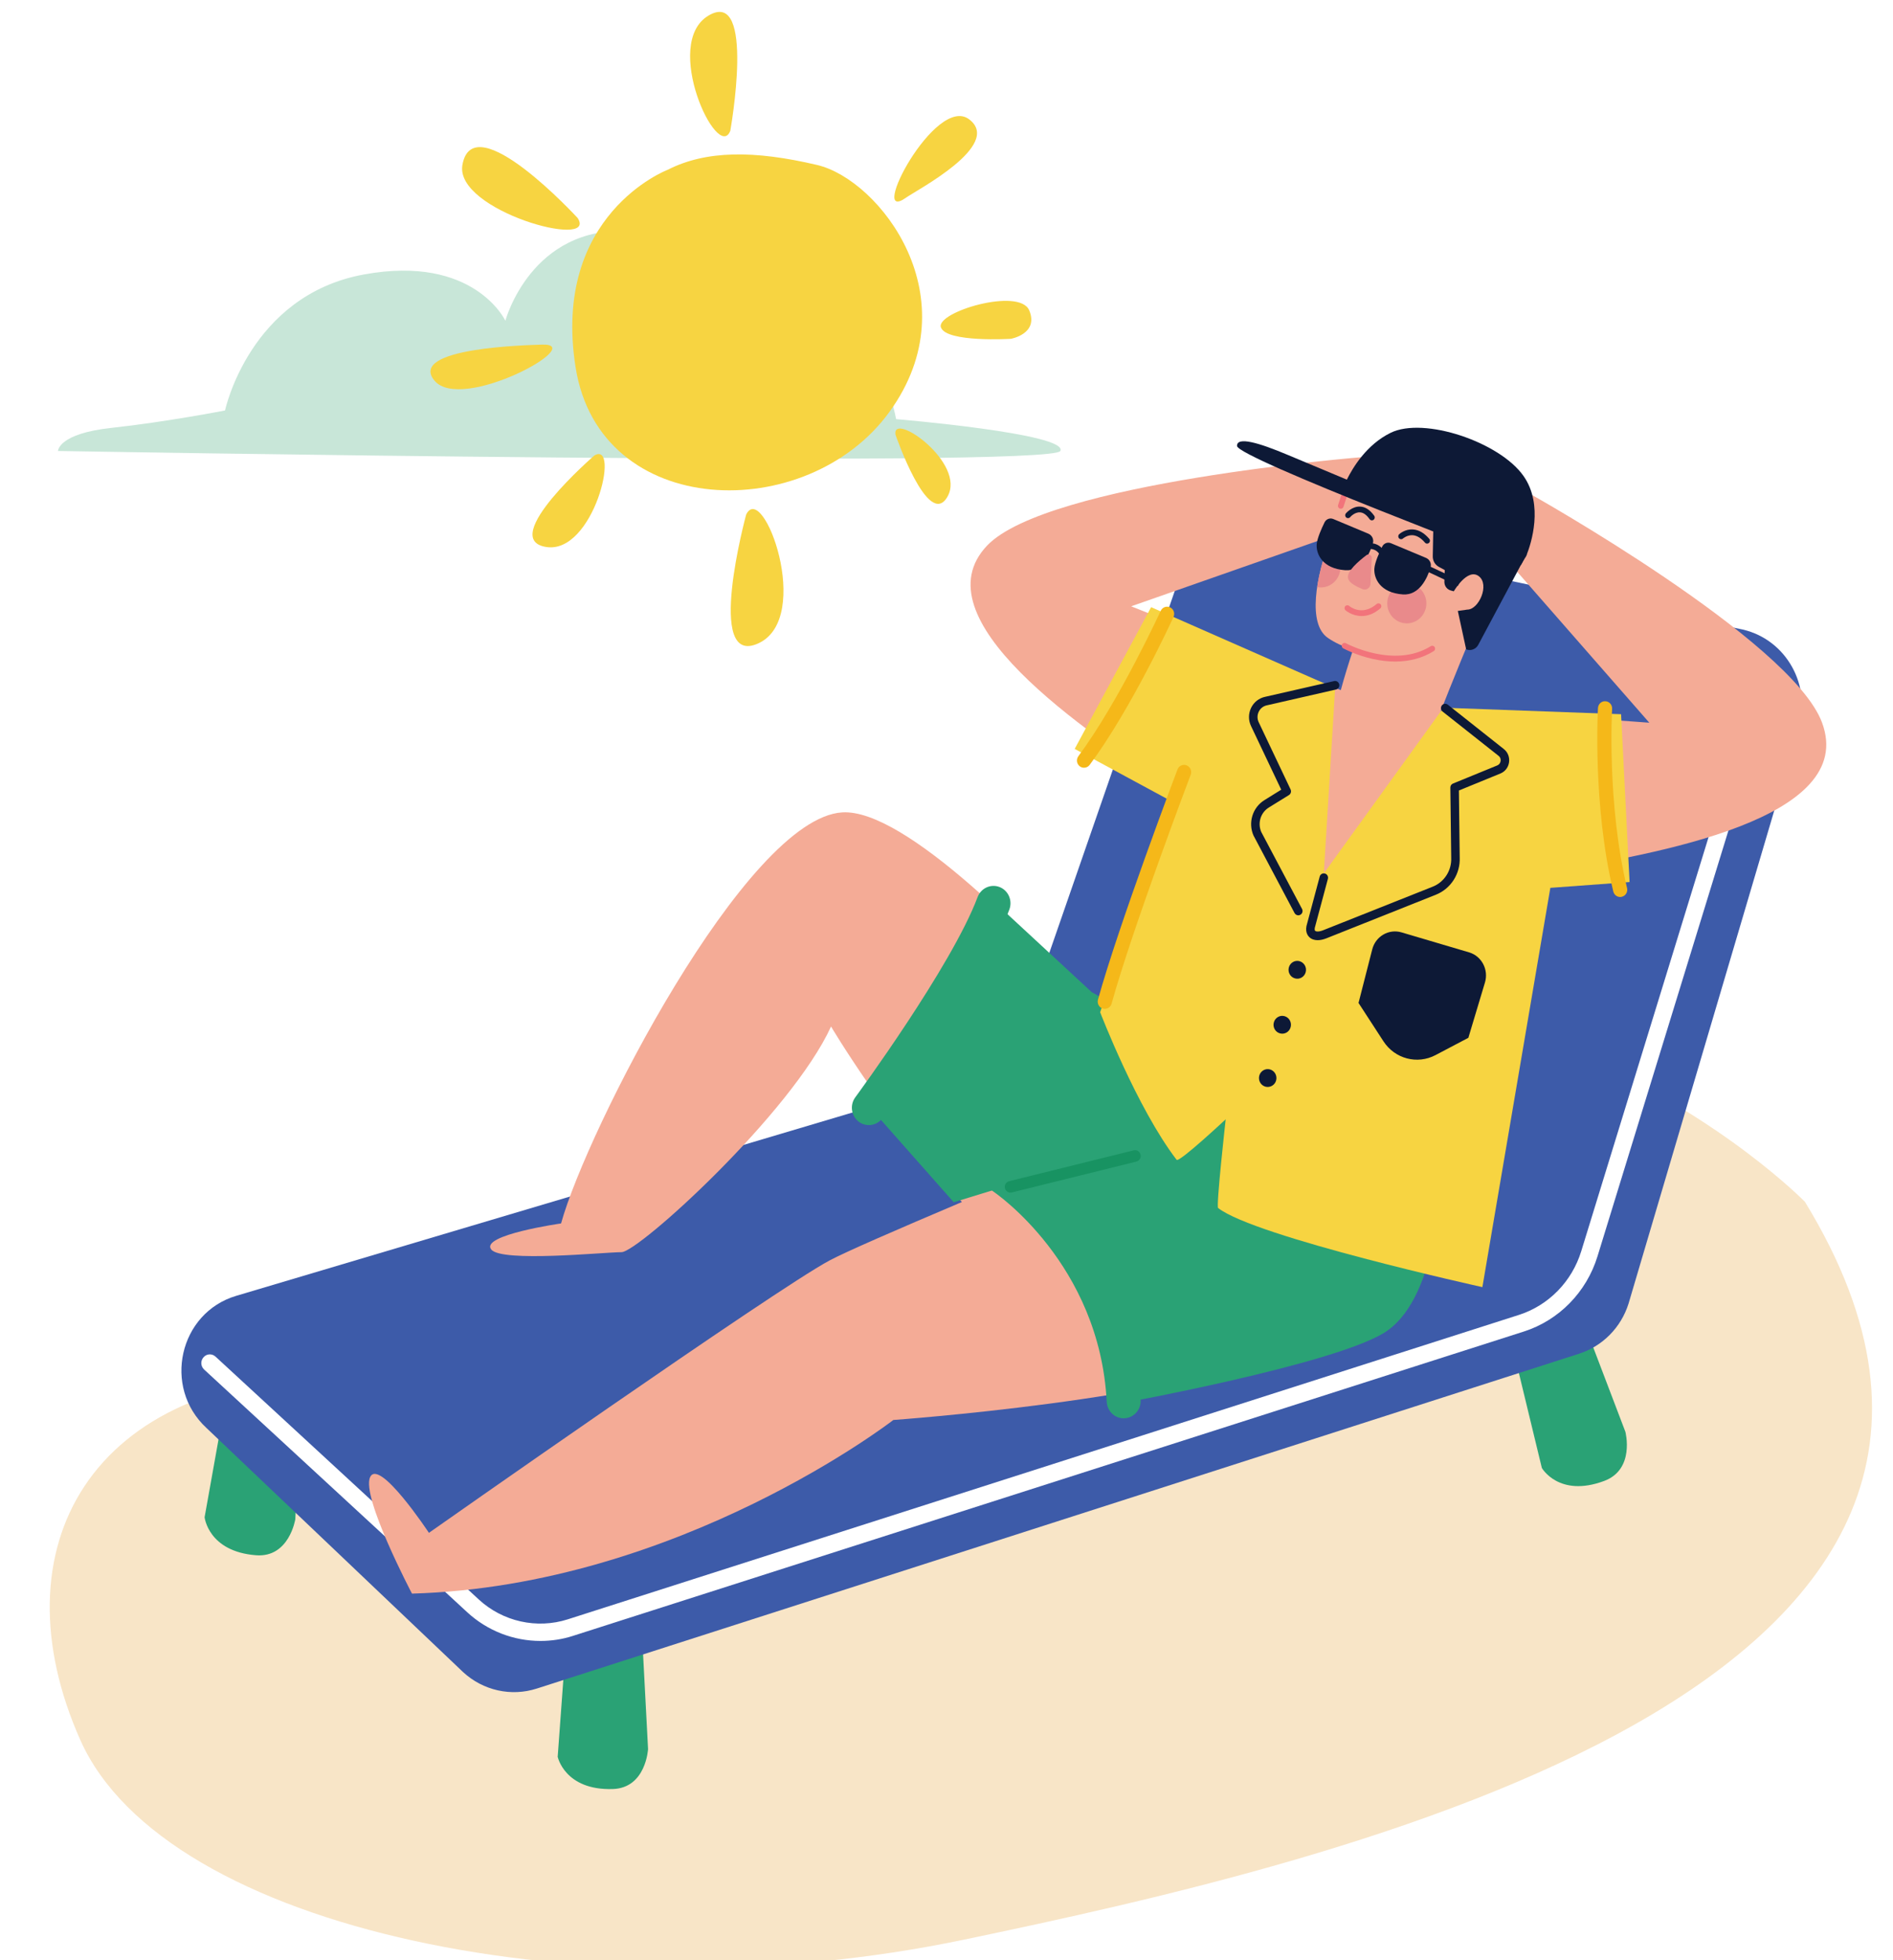 <?xml version="1.0"?>
<svg width="352.131" height="364.392" xmlns="http://www.w3.org/2000/svg" xmlns:svg="http://www.w3.org/2000/svg">
 <rect width="100%" height="100%" fill="#333333" stroke="none"/>
 <defs>
  <clipPath id="clip0_194_2323">
   <rect fill="white" height="378" id="svg_1" width="368"/>
  </clipPath>
 </defs>
 <g class="layer">
  <title>Layer 1</title>
  <g clip-path="url(#clip0_194_2323)" id="svg_2">
   <path d="m503.09,-275.77l-1745.84,0l0,1188.68l1745.84,0l0,-1188.68z" fill="#3D5BA9" id="svg_3"/>
   <path d="m503.09,165.74c-164.79,16 -667.65,137.74 -699.66,747.17l699.66,0l0,-747.17z" fill="#B2D8C5" id="svg_4"/>
   <path d="m369.43,654.33l0,-690.1l-380.08,0l0,690.1l380.08,0z" fill="white" id="svg_5"/>
   <path d="m341.07,-89.63l-323.38,0c-24.66,0 -44.71,20.49 -44.71,45.67l0,725.05c0,25.19 20.06,45.67 44.71,45.67l323.38,0c24.66,0 44.71,-20.49 44.71,-45.67l0,-725.05c0,-25.18 -20.06,-45.67 -44.71,-45.67zm-351.73,53.86l380.08,0l0,690.1l-380.08,0l0,-690.1z" fill="#EFEFEF" id="svg_6"/>
   <path d="m335.74,223.42c0,0 -61.63,-62.94 -145.39,-25.82c-83.75,37.12 -79.01,58.1 -126.43,58.1c-47.4,0 -64.79,32.28 -48.98,67.79c15.8,35.5 94.82,51.64 164.35,37.12c69.53,-14.53 211.76,-46.81 156.45,-137.19z" fill="#F8E5C7" id="svg_7"/>
   <path d="m294.97,246.82l7.38,19.37c0,0 1.84,6.99 -3.96,9.14c-8.42,3.13 -11.58,-2.42 -11.58,-2.42l-5.27,-21.78l13.43,-4.31z" fill="#2AA275" id="svg_8"/>
   <path d="m119.46,304.42l1.09,20.75c0,0 -0.38,7.23 -6.55,7.43c-8.94,0.29 -10.26,-5.99 -10.26,-5.99l1.64,-22.38l14.08,0.19z" fill="#2AA275" id="svg_9"/>
   <path d="m55.99,261.7l-1.06,20.75c0,0 -1.13,7.15 -7.28,6.69c-8.92,-0.68 -9.59,-7.07 -9.59,-7.07l3.95,-22.07l13.98,1.7z" fill="#2AA275" id="svg_10"/>
   <path d="m99.86,313.92l193.88,-62.25c4.37,-1.4 7.8,-4.87 9.2,-9.32l31.57,-106.76c2.57,-8.07 -2.2,-16.65 -10.29,-18.54l-88.48,-18.55c-7,-1.64 -14.08,2.34 -16.48,9.25l-28.92,83.38c-1.52,4.38 -5.01,7.74 -9.37,9.04l-137.03,40.74c-10.62,3.15 -13.74,16.98 -5.54,24.56l47.73,45.38c3.72,3.44 8.94,4.61 13.73,3.07z" fill="#3D5BA9" id="svg_11"/>
   <path d="m100.54,305.07c-4.96,0 -9.84,-1.85 -13.61,-5.32l-48.96,-45.14c-0.65,-0.6 -0.7,-1.62 -0.11,-2.28c0.58,-0.67 1.58,-0.72 2.23,-0.12l48.96,45.14c4.47,4.13 10.82,5.54 16.57,3.7l176.91,-56.59c5.54,-1.77 9.87,-6.2 11.61,-11.85l31.73,-103.13c0.27,-0.85 1.16,-1.33 1.99,-1.06c0.83,0.27 1.29,1.17 1.03,2.02l-31.73,103.13c-2.05,6.66 -7.17,11.88 -13.68,13.97l-176.91,56.59c-1.97,0.64 -4.01,0.94 -6.03,0.94z" fill="white" id="svg_12"/>
   <path d="m338.94,134.36c-5.68,-15.33 -54.25,-42.5 -54.25,-42.5l-4.74,11.84l26.85,30.66c0,0 -18.17,-1.36 -25.28,-1.62c-2.9,-0.11 -10.19,-0.36 -13.54,-0.48c1.66,-4.29 5.13,-12.74 8.02,-19.73c1.84,-2.99 2.97,-6.25 3.64,-8.74c0.65,-1.56 1.04,-2.51 1.04,-2.51l-0.43,-0.18c0.18,-0.93 0.25,-1.48 0.25,-1.48c0,0 0.91,-6.66 -7.69,-11.3c-6.55,-3.54 -11.93,-4.7 -17.33,-1.43c-0.69,0.41 -1.44,1.16 -2.22,2.16l0.08,-4.06c0,0 -58.55,4.69 -69.73,16.45c-12.78,13.45 17.29,34.04 36.32,46.34c-2.18,5.04 -3.74,10.78 -5.3,16.7c-2.2,8.31 -5.07,18.99 -7.26,27.11c-15.29,-17.09 -39.08,-41.26 -50.69,-40.56c-17.9,1.08 -47.57,59.21 -52.31,76.42c0,0 -15.1,2.15 -12.99,4.84c1.92,2.45 21.07,0.5 24.23,0.5c3.16,0 31.6,-25.82 38.98,-41.95c0,0 10.44,17.63 24.34,32.63c-12.08,5.12 -21.68,9.29 -24.65,10.88c-10.19,5.45 -74.49,50.62 -74.49,50.62c0,0 -9.26,-14 -10.94,-10.35c-1.69,3.65 7.79,21.65 7.79,21.65c49.72,-1.43 89.54,-32.28 89.54,-32.28c0,0 53.03,-3.79 72.19,-12.78c0.56,-0.26 1.1,-0.52 1.63,-0.77c7.92,-3.83 13.42,-11.1 15.31,-19.46l31.35,-68.72c22.18,-3.51 58.87,-10.13 52.28,-27.9zm-102.01,-11.08c-6.63,-2.65 -26.51,-10.56 -26.51,-10.56l37.2,-13.03c-2.95,7.68 -4.39,16.35 -0.59,18.92c1.36,0.93 2.96,1.65 4.67,2.17c-0.88,2.67 -1.67,5.23 -2.29,7.52c-3.17,-1.28 -9.81,-3.95 -12.47,-5.02z" fill="#F4AB96" id="svg_13"/>
   <path d="m203.05,184.42l-18.61,-17.21l-7.81,16.32c-1.11,3.2 -2.79,6.15 -4.97,8.71l-10.75,12.62l16.5,18.65l10.53,-3.23c0,0 10.33,10.63 12.29,13.63c9.83,15.06 8.77,26.9 8.77,26.9c0,0 38.28,-7 48.28,-12.91c10.01,-5.92 10.53,-26.9 10.53,-26.9l-64.78,-36.58z" fill="#2AA275" id="svg_14"/>
   <path d="m94.01,59.63c0,0 4.74,-17.75 23.18,-16.67c18.43,1.07 22.12,19.9 22.12,19.9c0,0 23.18,-6.99 27.38,15.06c0,0 32.13,2.69 30.55,5.92c-1.58,3.23 -186.45,0 -186.45,0c0,0 0,-3.23 10,-4.3c10.01,-1.08 21.07,-3.23 21.07,-3.23c0,0 4.56,-21.39 25.82,-25.28c20.54,-3.77 26.33,8.6 26.33,8.6z" fill="#C8E6D8" id="svg_15"/>
   <path d="m248.36,127.94l-2.11,34.43l22.26,-30.8l33.04,1.21l1.58,31.2l-14.74,1.08l-12.64,74.23c0,0 -42.31,-9.33 -49.16,-14.71c-0.4,-0.31 1.41,-16.49 1.41,-16.49c0,0 -8.69,8.12 -9.13,7.53c-7.4,-9.66 -14.22,-27.43 -14.22,-27.43l13.17,-39.28l-17.91,-9.68l14.22,-26.35l34.24,15.06z" fill="#F7D441" id="svg_16"/>
   <path d="m257.07,104.03c-0.29,-0.9 -0.73,-1.5 -1.34,-1.78c-0.9,-0.44 -1.9,-0.04 -1.91,-0.03l-0.4,-1c0.06,-0.02 1.43,-0.58 2.76,0.05c0.88,0.42 1.52,1.24 1.89,2.44l-1,0.32z" fill="#0D1936" id="svg_17"/>
   <path d="m265.58,105.12l-0.43,0.97l6.05,2.83l0.44,-0.98l-6.06,-2.82z" fill="#0D1936" id="svg_18"/>
   <path d="m265.47,101.07c-0.15,0 -0.29,-0.07 -0.4,-0.19c-0.73,-0.86 -1.5,-1.32 -2.29,-1.38c-1.02,-0.06 -1.79,0.6 -1.8,0.61c-0.21,0.2 -0.55,0.18 -0.74,-0.04c-0.2,-0.22 -0.18,-0.56 0.04,-0.76c0.04,-0.04 1.08,-0.98 2.56,-0.88c1.09,0.07 2.1,0.66 3.02,1.74c0.2,0.23 0.17,0.57 -0.05,0.76c-0.1,0.09 -0.22,0.14 -0.34,0.14z" fill="#0D1936" id="svg_19"/>
   <path d="m255.2,96.74c-0.16,0 -0.33,-0.08 -0.43,-0.22c-0.57,-0.81 -1.17,-1.24 -1.8,-1.27c-1.01,-0.05 -1.81,0.88 -1.81,0.89c-0.2,0.23 -0.53,0.25 -0.75,0.06c-0.22,-0.2 -0.24,-0.54 -0.05,-0.76c0.05,-0.06 1.15,-1.33 2.65,-1.26c0.97,0.04 1.85,0.62 2.62,1.71c0.17,0.24 0.11,0.58 -0.12,0.75c-0.1,0.07 -0.21,0.1 -0.31,0.1z" fill="#0D1936" id="svg_20"/>
   <path d="m258.05,112.17c0,2.06 1.63,3.72 3.64,3.72c2.01,0 3.64,-1.66 3.64,-3.72c0,-2.05 -1.63,-3.72 -3.64,-3.72c-2.01,0 -3.64,1.67 -3.64,3.72z" fill="#E98A8B" id="svg_21"/>
   <path d="m249.34,105.49c0,-1.66 -1.06,-3.06 -2.53,-3.54c-0.82,2.44 -1.45,4.91 -1.79,7.19c0.22,0.05 0.45,0.07 0.68,0.07c2.01,0 3.64,-1.66 3.64,-3.72z" fill="#E98A8B" id="svg_22"/>
   <path d="m248.01,96.49l6.53,2.73c0.69,0.29 1.06,1.07 0.84,1.79c-0.59,1.91 -2.06,5.21 -5.13,5c-4.31,-0.29 -5.46,-3.08 -5.32,-4.84c0.1,-1.13 0.9,-2.92 1.46,-4.06c0.3,-0.61 1.01,-0.88 1.62,-0.62z" fill="#0D1936" id="svg_23"/>
   <path d="m258.74,100.99l6.53,2.73c0.69,0.29 1.06,1.07 0.83,1.8c-0.58,1.91 -2.05,5.2 -5.13,4.99c-4.3,-0.29 -5.45,-3.07 -5.31,-4.83c0.09,-1.13 0.89,-2.93 1.46,-4.07c0.3,-0.61 1,-0.88 1.62,-0.62z" fill="#0D1936" id="svg_24"/>
   <path d="m255.17,103.8c0.08,-0.55 -0.53,-0.92 -0.97,-0.6c-1.44,1.09 -3.7,3 -3.44,4.26c0.2,1.03 1.73,1.63 2.65,2.05c0.66,0.31 1.42,-0.13 1.52,-0.87l0.24,-4.84z" fill="#E98A8B" id="svg_25"/>
   <path d="m253.29,114.53c-1.77,0 -2.99,-1.05 -3,-1.07c-0.22,-0.19 -0.25,-0.53 -0.06,-0.75c0.19,-0.23 0.52,-0.25 0.74,-0.06c0.1,0.08 2.35,1.99 5.12,-0.36c0.22,-0.19 0.55,-0.16 0.74,0.07c0.19,0.22 0.16,0.56 -0.07,0.75c-1.26,1.08 -2.45,1.42 -3.47,1.42z" fill="#F2747B" id="svg_26"/>
   <path d="m259.52,122.99c-1.3,0 -2.66,-0.16 -4.06,-0.46c-3.22,-0.7 -5.51,-1.95 -5.61,-2c-0.25,-0.14 -0.35,-0.47 -0.21,-0.73c0.14,-0.26 0.46,-0.36 0.71,-0.22c0.09,0.05 8.95,4.82 15.8,0.55c0.25,-0.15 0.58,-0.07 0.73,0.18c0.15,0.26 0.07,0.59 -0.18,0.74c-2.06,1.28 -4.5,1.94 -7.19,1.94z" fill="#F2747B" id="svg_27"/>
   <path d="m249.41,94.59c-0.06,0 -0.11,-0.01 -0.17,-0.03c-0.27,-0.09 -0.43,-0.4 -0.33,-0.68l0.7,-2.15c0.1,-0.28 0.39,-0.43 0.67,-0.34c0.27,0.1 0.42,0.4 0.33,0.68l-0.7,2.15c-0.07,0.23 -0.28,0.37 -0.5,0.37z" fill="#F2747B" id="svg_28"/>
   <path d="m245.1,174.79c-0.63,0 -1.16,-0.19 -1.55,-0.57c-0.35,-0.34 -0.87,-1.12 -0.39,-2.56l2.33,-8.7c0.11,-0.43 0.55,-0.68 0.97,-0.56c0.42,0.11 0.66,0.56 0.55,0.99l-2.34,8.74c-0.15,0.46 -0.16,0.8 -0.03,0.92c0.14,0.14 0.65,0.23 1.47,-0.1l20.41,-8.11c2.16,-0.86 3.54,-3.03 3.43,-5.39l-0.16,-13.02c-0.01,-0.34 0.19,-0.64 0.49,-0.76l8.24,-3.37c0.34,-0.14 0.57,-0.44 0.62,-0.82c0.03,-0.17 0.04,-0.63 -0.38,-0.96l-10.41,-8.23c-0.34,-0.28 -0.41,-0.78 -0.14,-1.14c0.27,-0.35 0.76,-0.41 1.11,-0.14l10.41,8.24c0.75,0.59 1.11,1.51 0.98,2.46c-0.13,0.95 -0.73,1.73 -1.6,2.09l-7.73,3.16l0.15,12.44c0.14,3.03 -1.64,5.83 -4.44,6.94l-20.4,8.12c-0.57,0.22 -1.1,0.33 -1.59,0.33z" fill="#0D1936" id="svg_29"/>
   <path d="m241.51,170.17c-0.29,0 -0.55,-0.16 -0.7,-0.42l-7.59,-14.33c-0.01,-0.01 -0.02,-0.03 -0.03,-0.05c-1.07,-2.39 -0.21,-5.23 1.99,-6.6l3.15,-1.96l-5.62,-11.84c-0.51,-1.07 -0.5,-2.31 0.02,-3.38c0.52,-1.07 1.48,-1.81 2.63,-2.05l12.81,-2.92c0.43,-0.1 0.85,0.17 0.95,0.61c0.09,0.43 -0.17,0.86 -0.6,0.96l-12.83,2.93c-0.69,0.14 -1.24,0.57 -1.54,1.19c-0.3,0.62 -0.31,1.33 -0.01,1.96l5.93,12.49c0.18,0.38 0.05,0.83 -0.3,1.05l-3.77,2.33c-1.51,0.95 -2.1,2.89 -1.38,4.54l7.58,14.3c0.21,0.39 0.07,0.88 -0.32,1.09c-0.12,0.07 -0.25,0.1 -0.37,0.1z" fill="#0D1936" id="svg_30"/>
   <path d="m260.71,173.34l12.55,3.71c2.35,0.69 3.68,3.21 2.97,5.6l-3.09,10.29l-6.1,3.21c-3.41,1.8 -7.59,0.69 -9.7,-2.57l-4.63,-7.12l2.55,-9.96c0.62,-2.43 3.08,-3.86 5.45,-3.16z" fill="#0D1936" id="svg_31"/>
   <path d="m242.88,180.74c-0.24,0.89 -1.14,1.4 -2,1.15c-0.87,-0.24 -1.37,-1.16 -1.13,-2.04c0.24,-0.88 1.14,-1.4 2,-1.15c0.86,0.25 1.37,1.16 1.13,2.04z" fill="#0D1936" id="svg_32"/>
   <path d="m240.08,190.96c-0.24,0.89 -1.13,1.4 -2,1.15c-0.86,-0.24 -1.37,-1.16 -1.12,-2.04c0.24,-0.88 1.13,-1.4 2,-1.15c0.86,0.25 1.36,1.16 1.12,2.04z" fill="#0D1936" id="svg_33"/>
   <path d="m237.38,200.87c-0.24,0.88 -1.14,1.39 -2,1.15c-0.87,-0.25 -1.37,-1.16 -1.13,-2.05c0.24,-0.88 1.14,-1.39 2,-1.15c0.86,0.25 1.37,1.16 1.13,2.05z" fill="#0D1936" id="svg_34"/>
   <path d="m201.65,142.73c-0.28,0 -0.56,-0.08 -0.8,-0.27c-0.58,-0.45 -0.69,-1.29 -0.25,-1.88c7.55,-10.17 15.23,-26.85 15.31,-27.01c0.31,-0.68 1.09,-0.97 1.75,-0.65c0.66,0.31 0.94,1.11 0.63,1.78c-0.32,0.7 -7.87,17.11 -15.59,27.5c-0.26,0.35 -0.65,0.53 -1.05,0.53z" fill="#F5B819" id="svg_35"/>
   <path d="m301.38,166.76c-0.6,0 -1.13,-0.41 -1.28,-1.02c-3.87,-16.15 -2.86,-33.94 -2.85,-34.11c0.05,-0.75 0.66,-1.32 1.4,-1.26c0.72,0.04 1.28,0.68 1.23,1.42c-0.01,0.17 -0.99,17.56 2.78,33.31c0.17,0.72 -0.26,1.45 -0.97,1.62c-0.1,0.03 -0.21,0.04 -0.31,0.04z" fill="#F5B819" id="svg_36"/>
   <path d="m205.51,187.56c-0.12,0 -0.23,-0.02 -0.35,-0.05c-0.71,-0.2 -1.11,-0.94 -0.92,-1.66c3.84,-13.88 14.68,-42.51 14.79,-42.79c0.26,-0.7 1.03,-1.04 1.71,-0.77c0.67,0.27 1.01,1.05 0.75,1.74c-0.11,0.28 -10.91,28.79 -14.71,42.55c-0.16,0.59 -0.69,0.98 -1.27,0.98z" fill="#F5B819" id="svg_37"/>
   <path d="m161.62,209.17c-0.66,0 -1.33,-0.21 -1.9,-0.65c-1.39,-1.07 -1.67,-3.1 -0.62,-4.52c0.18,-0.24 17.94,-24.39 22.75,-37.22c0.63,-1.67 2.45,-2.5 4.09,-1.87c1.63,0.64 2.44,2.51 1.82,4.17c-5.13,13.69 -22.86,37.79 -23.61,38.81c-0.62,0.83 -1.57,1.28 -2.53,1.28z" fill="#2AA275" id="svg_38"/>
   <path d="m209.02,263.68c-1.67,0 -3.06,-1.34 -3.15,-3.06c-1.31,-25.68 -20.84,-38.93 -21.04,-39.06c-1.47,-0.98 -1.88,-2.97 -0.93,-4.47c0.95,-1.49 2.91,-1.92 4.37,-0.94c0.92,0.6 22.44,15.21 23.91,44.13c0.09,1.78 -1.25,3.3 -2.99,3.39c-0.05,0.01 -0.11,0.01 -0.17,0.01z" fill="#2AA275" id="svg_39"/>
   <path d="m187.96,221.72c-0.48,0 -0.91,-0.33 -1.03,-0.82c-0.13,-0.58 0.21,-1.16 0.78,-1.3l23.18,-5.74c0.57,-0.14 1.13,0.21 1.27,0.79c0.14,0.58 -0.21,1.16 -0.77,1.3l-23.18,5.74c-0.09,0.02 -0.17,0.03 -0.25,0.03z" fill="#189362" id="svg_40"/>
   <path d="m124.14,31.59c0,0 -21.57,8.26 -17.07,36.7c4.49,28.45 43.13,29.36 58.4,8.26c15.28,-21.1 -1.79,-43.13 -13.47,-45.88c-11.68,-2.75 -20.67,-2.75 -27.85,0.92z" fill="#F7D441" id="svg_41"/>
   <path d="m100.78,64.07c-2.47,0.09 -24.99,0.55 -19.98,6.67c5.01,6.11 28.86,-7 19.98,-6.67z" fill="#F7D441" id="svg_42"/>
   <path d="m138.8,95.66c0,0 -7.81,28.7 2.34,23.91c10.15,-4.78 0.79,-30.29 -2.34,-23.91z" fill="#F7D441" id="svg_43"/>
   <path d="m135.85,24.31c0,0 4.77,-26.6 -4.03,-21.43c-8.79,5.17 1.72,27.45 4.03,21.43z" fill="#F7D441" id="svg_44"/>
   <path d="m110.57,84.67c0,0 -17.93,15.5 -9.04,17.01c8.87,1.51 13.95,-19.81 9.04,-17.01z" fill="#F7D441" id="svg_45"/>
   <path d="m166.57,80.8c0,0 6.11,17.77 9.67,11.55c3.58,-6.23 -10.31,-16.01 -9.67,-11.55z" fill="#F7D441" id="svg_46"/>
   <path d="m168.55,36.74c2.03,-1.44 18,-9.76 11.75,-14.54c-6.25,-4.79 -19.05,19.74 -11.75,14.54z" fill="#F7D441" id="svg_47"/>
   <path d="m107.46,40.54c0,0 -19.41,-21.13 -21.44,-9.9c-1.54,8.51 25.29,15.86 21.44,9.9z" fill="#F7D441" id="svg_48"/>
   <path d="m188.04,62.99c0,0 -11.99,0.73 -13.01,-2.12c-1.02,-2.84 14.62,-7.52 16.43,-3.16c1.81,4.36 -3.42,5.28 -3.42,5.28z" fill="#F7D441" id="svg_49"/>
   <path d="m284.01,103.09c0.77,-1.96 3.18,-9.21 -0.61,-14.6c-4.42,-6.3 -18.5,-11.06 -24.71,-8.03c-4.46,2.18 -7.05,6.47 -8.15,8.71c-5.24,-2.18 -9.42,-3.93 -10.95,-4.58c-5.45,-2.3 -9.53,-3.48 -9.48,-1.68c0.07,2.22 52.79,22.17 52.79,22.17l0.86,-1.48l0.03,0.02c0,0 0.05,-0.12 0.13,-0.3l0.12,-0.21c0,0 -0.01,-0.01 -0.03,-0.02z" fill="#0D1936" id="svg_50"/>
   <path d="m266.62,98.18l-0.1,5.24c-0.02,0.81 0.41,1.57 1.12,1.96l1.11,0.6l-0.07,2.16c-0.02,0.77 0.47,1.44 1.2,1.64l0.55,0.15c0,0 2.54,-4.39 4.64,-2.82c2.09,1.56 0.02,6.24 -2.13,6.22l-1.76,0.25l1.55,7.14c0.85,0.34 1.81,-0.02 2.25,-0.84l8.31,-15.55c0,0 -6.77,-7.92 -16.66,-6.15z" fill="#0D1936" id="svg_51"/>
  </g>
  <path d="m-1.52,11.8l0,-17l19,0l0,17l-19,0z" fill="#ffffff" id="svg_52" stroke="#ffffff" transform="matrix(1 0 0 1 0 0)"/>
  <rect fill="#ffffff" height="372" id="svg_54" stroke="#ffffff" width="9" x="-1.53" y="8.81"/>
  <rect fill="#ffffff" height="383" id="svg_112" stroke="#ffffff" width="36" x="349.87" y="-7.79"/>
  <rect fill="#ffffff" height="30" id="svg_113" stroke="#ffffff" width="387" x="-2" y="-29.06"/>
 </g>
</svg>